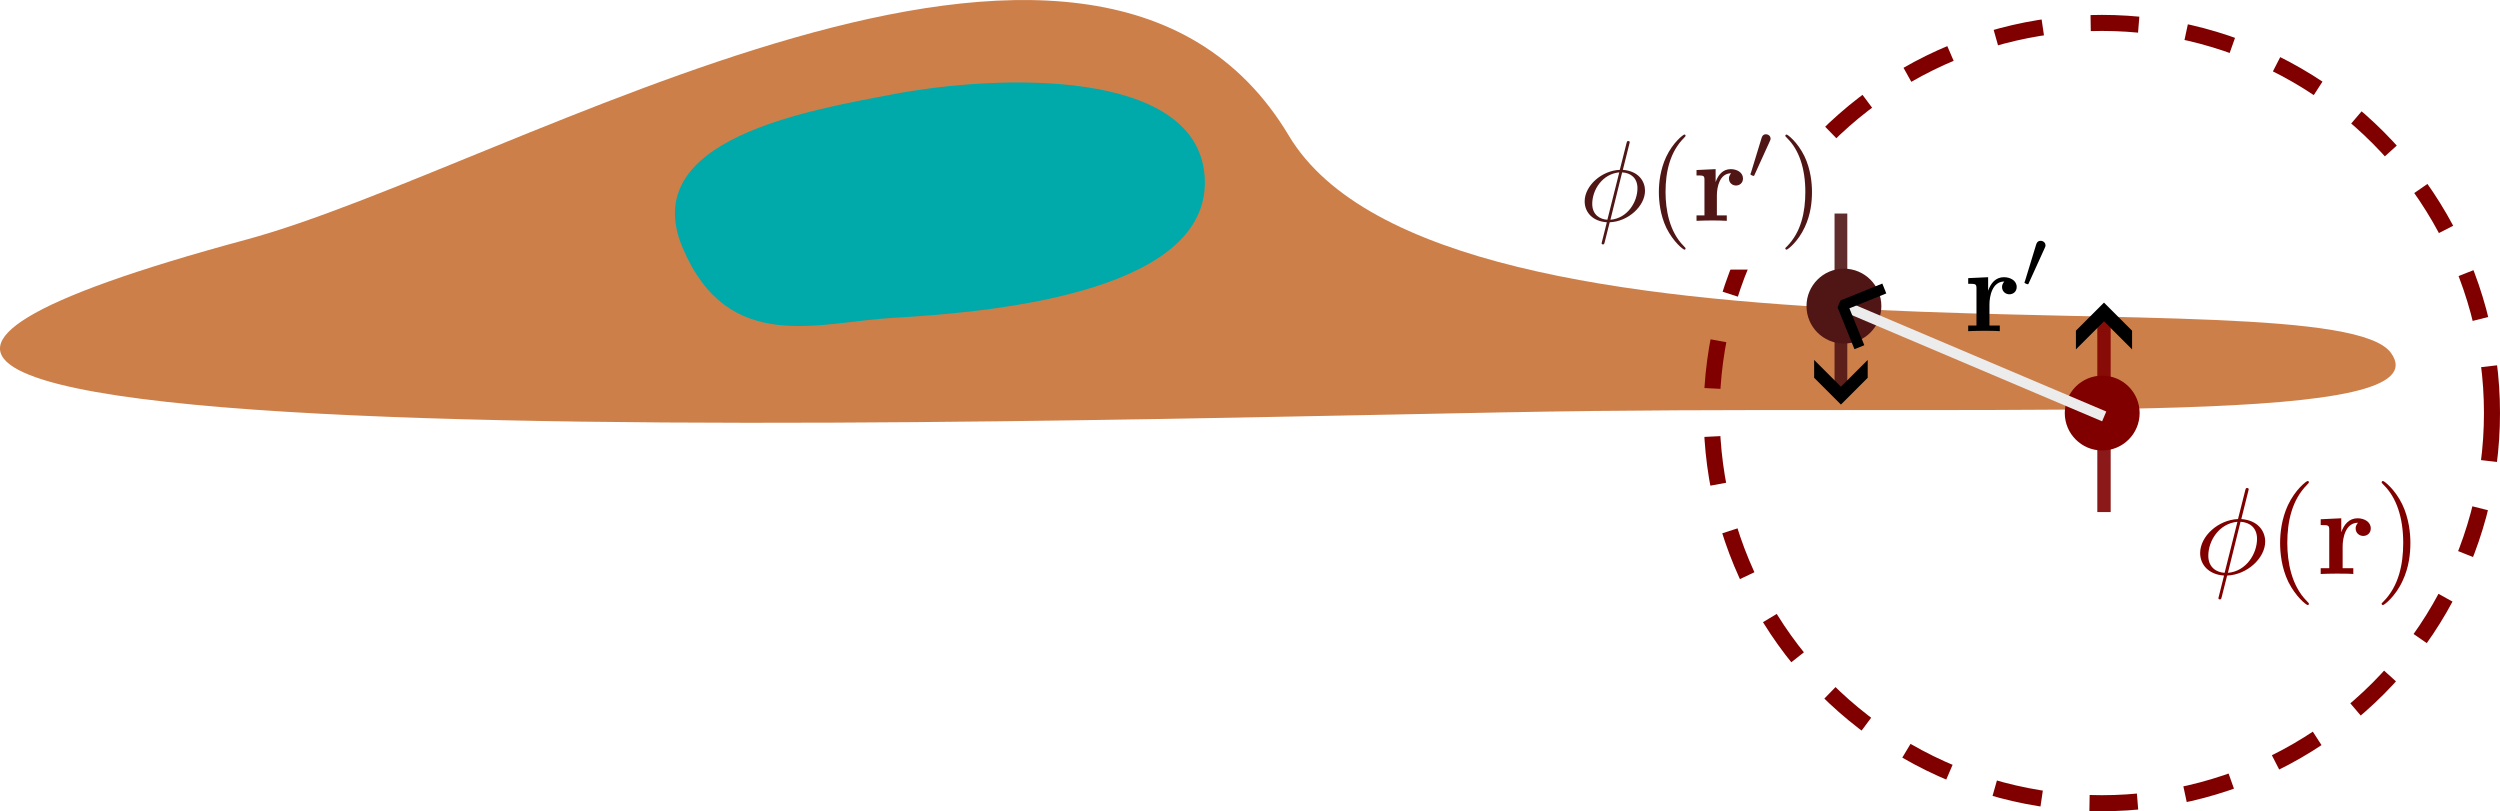 <?xml version="1.0" encoding="UTF-8" standalone="no"?>
<!-- Created with Inkscape (http://www.inkscape.org/) -->

<svg
   width="100.39mm"
   height="32.576mm"
   viewBox="0 0 100.39 32.576"
   version="1.1"
   id="svg1"
   inkscape:version="1.4.2 (ebf0e940d0, 2025-05-08)"
   sodipodi:docname="slide-5.svg"
   inkscape:export-filename="slide-5-0.svg"
   inkscape:export-xdpi="96"
   inkscape:export-ydpi="96"
   xmlns:inkscape="http://www.inkscape.org/namespaces/inkscape"
   xmlns:sodipodi="http://sodipodi.sourceforge.net/DTD/sodipodi-0.dtd"
   xmlns="http://www.w3.org/2000/svg"
   xmlns:svg="http://www.w3.org/2000/svg"
   xmlns:ns58="http://www.iki.fi/pav/software/textext/">
  <sodipodi:namedview
     id="namedview1"
     pagecolor="#ffffff"
     bordercolor="#000000"
     borderopacity="0.25"
     inkscape:showpageshadow="2"
     inkscape:pageopacity="0.0"
     inkscape:pagecheckerboard="0"
     inkscape:deskcolor="#d1d1d1"
     inkscape:document-units="mm"
     inkscape:zoom="2.0624285"
     inkscape:cx="678.0841"
     inkscape:cy="300.61648"
     inkscape:window-width="1876"
     inkscape:window-height="1006"
     inkscape:window-x="0"
     inkscape:window-y="0"
     inkscape:window-maximized="1"
     inkscape:current-layer="layer1">
    <inkscape:page
       x="-1.7928863e-21"
       y="0"
       width="100.39"
       height="32.576"
       id="page3"
       margin="0"
       bleed="0" />
  </sodipodi:namedview>
  <defs
     id="defs1">
    <marker
       style="overflow:visible"
       id="ArrowWide"
       refX="0"
       refY="0"
       orient="auto-start-reverse"
       inkscape:stockid="Wide arrow"
       markerWidth="1"
       markerHeight="1"
       viewBox="0 0 1 1"
       inkscape:isstock="true"
       inkscape:collect="always"
       preserveAspectRatio="xMidYMid">
      <path
         style="fill:none;stroke:context-stroke;stroke-width:1;stroke-linecap:butt"
         d="M 3,-3 0,0 3,3"
         transform="rotate(180,0.125,0)"
         sodipodi:nodetypes="ccc"
         id="path445" />
    </marker>
    <marker
       style="overflow:visible"
       id="ArrowWideHeavy-7"
       refX="0"
       refY="0"
       orient="auto-start-reverse"
       inkscape:stockid="Wide, heavy arrow"
       markerWidth="0.7"
       markerHeight="0.7"
       viewBox="0 0 1 1"
       inkscape:isstock="true"
       inkscape:collect="always"
       preserveAspectRatio="xMidYMid">
      <path
         style="fill:context-stroke;fill-rule:evenodd;stroke:none"
         d="m 1,0 -3,3 h -2 l 3,-3 -3,-3 h 2 z"
         id="path3-9" />
    </marker>
    <marker
       style="overflow:visible"
       id="ArrowWideHeavy-7-8"
       refX="0"
       refY="0"
       orient="auto-start-reverse"
       inkscape:stockid="Wide, heavy arrow"
       markerWidth="0.7"
       markerHeight="0.7"
       viewBox="0 0 1 1"
       inkscape:isstock="true"
       inkscape:collect="always"
       preserveAspectRatio="xMidYMid">
      <path
         style="fill:context-stroke;fill-rule:evenodd;stroke:none"
         d="m 1,0 -3,3 h -2 l 3,-3 -3,-3 h 2 z"
         id="path3-9-9" />
    </marker>
  </defs>
  <g
     inkscape:label="Layer 1"
     inkscape:groupmode="layer"
     id="layer1"
     transform="translate(-144.988,-99.935)">
    <path
       style="opacity:0.9;fill:#c87137;fill-opacity:1;fill-rule:evenodd;stroke:none;stroke-width:0.937;stroke-linejoin:round;paint-order:stroke markers fill"
       d="m 208.935,116.438 c 18.115,-0.196 34.201,0.593 32.061,-2.337 -2.452,-3.356 -38.049,1.665 -44.254,-8.72 -7.86,-13.156 -31.187,1.294 -41.872,4.178 -36.203,9.772 37.482,7.049 54.065,6.88 z"
       id="path2-1-6"
       sodipodi:nodetypes="sssss"
       inkscape:export-filename="slide-5-term.svg"
       inkscape:export-xdpi="96"
       inkscape:export-ydpi="96" />
    <path
       style="opacity:0.9;fill:#800000;fill-opacity:1;fill-rule:evenodd;stroke:#800000;stroke-width:0.537;stroke-linejoin:round;stroke-dasharray:none;stroke-opacity:1;marker-end:url(#ArrowWideHeavy-7);paint-order:stroke markers fill"
       d="m 229.476,120.498 v -8.036"
       id="path25-2" />
    <path
       style="opacity:0.9;fill:#501616;fill-opacity:1;fill-rule:evenodd;stroke:#501616;stroke-width:0.512;stroke-linejoin:round;stroke-dasharray:none;marker-end:url(#ArrowWideHeavy-7-8);paint-order:stroke markers fill"
       d="m 218.912,108.51 v 7.312"
       id="path25-2-6" />
    <circle
       style="fill:#800000;fill-rule:evenodd;stroke:none;stroke-width:0.427;stroke-linejoin:bevel;paint-order:fill markers stroke"
       id="path429"
       cx="229.404"
       cy="116.522"
       r="1.503" />
    <circle
       style="fill:#501616;fill-rule:evenodd;stroke:none;stroke-width:0.427;stroke-linejoin:bevel;paint-order:fill markers stroke"
       id="path429-3"
       cx="219.033"
       cy="112.227"
       r="1.503" />
    <circle
       style="fill:none;fill-rule:evenodd;stroke:#800000;stroke-width:0.644;stroke-linejoin:bevel;stroke-dasharray:1.931, 1.931;stroke-dashoffset:0;paint-order:fill markers stroke"
       id="path443"
       cx="229.389"
       cy="116.522"
       r="15.667" />
    <path
       d="m 193.356,106.948 c -0.383,-4.284 -8.267,-4.033 -12.492,-3.231 -3.429,0.651 -10.299,1.802 -8.47,6.156 1.829,4.353 5.494,2.987 8.464,2.825 4.579,-0.25 12.906,-1.182 12.498,-5.75 z"
       style="fill:#00aaaa;fill-opacity:1;fill-rule:evenodd;stroke:none;stroke-width:0.629;stroke-linejoin:round;paint-order:stroke markers fill"
       id="path1-5"
       sodipodi:nodetypes="aasaa" />
    <rect
       style="fill:#ffffff;fill-opacity:1;fill-rule:evenodd;stroke:#ffffff;stroke-width:0.341;stroke-linejoin:bevel;stroke-dasharray:1.022, 1.022;stroke-dashoffset:0;stroke-opacity:1;paint-order:fill markers stroke"
       id="rect443"
       width="9.281"
       height="5.389"
       x="232.604"
       y="119.136" />
    <g
       transform="matrix(0.499,0,0,0.499,233.337,119.25)"
       ns58:version="1.11.1"
       ns58:texconverter="pdflatex"
       ns58:pdfconverter="inkscape"
       ns58:text="$\\phi(\\mathbf{r})$"
       ns58:preamble="/home/bensabat/.config/inkscape/extensions/textext/default_packages.tex"
       ns58:scale="1.9790383044931832"
       ns58:alignment="middle center"
       ns58:inkscapeversion="1.4.2"
       ns58:jacobian_sqrt="0.698161"
       id="g434-1"
       style="fill:#800000;fill-opacity:1">
      <defs
         id="id-63796c2a-5ec6-4143-8157-e960ac038b5b" />
      <g
         fill="#000000"
         fill-opacity="1"
         id="id-abf2f5fa-b9ea-4d13-b13c-6e3bd80c3291"
         transform="translate(-149.196,-127.281)"
         style="fill:#800000;fill-opacity:1">
        <g
           transform="translate(148.712,134.765)"
           id="g440"
           style="fill:#800000;fill-opacity:1">
          <path
             d="m 4.359,-6.672 c 0,-0.031 0.031,-0.141 0.031,-0.141 0,-0.016 0,-0.109 -0.125,-0.109 -0.094,0 -0.109,0.031 -0.156,0.203 L 3.531,-4.422 c -1.578,0.062 -3.047,1.375 -3.047,2.734 0,0.953 0.703,1.734 1.922,1.812 C 2.328,0.422 2.25,0.75 2.172,1.062 c -0.125,0.469 -0.219,0.844 -0.219,0.875 0,0.094 0.078,0.109 0.125,0.109 C 2.125,2.047 2.141,2.031 2.172,2 2.188,1.984 2.25,1.75 2.281,1.609 L 2.656,0.125 c 1.609,-0.062 3.062,-1.406 3.062,-2.734 0,-0.797 -0.531,-1.703 -1.922,-1.812 z m -1.906,6.578 c -0.594,-0.031 -1.312,-0.391 -1.312,-1.375 0,-1.203 0.859,-2.594 2.344,-2.734 z m 1.281,-4.109 c 0.766,0.047 1.328,0.5 1.328,1.375 0,1.188 -0.859,2.609 -2.344,2.734 z m 0,0"
             id="id-43c60c37-6d17-43ac-ab00-ea974a140475"
             style="fill:#800000;fill-opacity:1" />
        </g>
      </g>
      <g
         fill="#000000"
         fill-opacity="1"
         id="id-881efe0d-83d2-4e16-9f31-cf68e181ff3d"
         transform="translate(-149.196,-127.281)"
         style="fill:#800000;fill-opacity:1">
        <g
           transform="translate(154.648,134.765)"
           id="g441"
           style="fill:#800000;fill-opacity:1">
          <path
             d="m 3.297,2.391 c 0,-0.031 0,-0.047 -0.172,-0.219 C 1.891,0.922 1.562,-0.969 1.562,-2.5 c 0,-1.734 0.375,-3.469 1.609,-4.703 0.125,-0.125 0.125,-0.141 0.125,-0.172 0,-0.078 -0.031,-0.109 -0.094,-0.109 -0.109,0 -1,0.688 -1.594,1.953 -0.5,1.094 -0.625,2.203 -0.625,3.031 0,0.781 0.109,1.984 0.656,3.125 C 2.25,1.844 3.094,2.5 3.203,2.5 c 0.062,0 0.094,-0.031 0.094,-0.109 z m 0,0"
             id="id-b275e85c-0003-4fda-a661-84fc88b7875d"
             style="fill:#800000;fill-opacity:1" />
        </g>
      </g>
      <g
         fill="#000000"
         fill-opacity="1"
         id="id-68dc46e8-ec16-4981-8040-d133d3a785a1"
         transform="translate(-149.196,-127.281)"
         style="fill:#800000;fill-opacity:1">
        <g
           transform="translate(158.522,134.765)"
           id="g442"
           style="fill:#800000;fill-opacity:1">
          <path
             d="m 2.031,-3.359 v -1.125 L 0.375,-4.406 v 0.469 c 0.609,0 0.688,0 0.688,0.391 V -0.469 H 0.375 V 0 c 0.344,-0.016 0.797,-0.031 1.25,-0.031 0.375,0 1.016,0 1.375,0.031 V -0.469 H 2.141 v -1.75 c 0,-0.688 0.234,-1.906 1.234,-1.906 0,0.016 -0.188,0.172 -0.188,0.453 0,0.406 0.328,0.609 0.609,0.609 0.297,0 0.609,-0.203 0.609,-0.609 0,-0.531 -0.531,-0.812 -1.062,-0.812 -0.688,0 -1.094,0.5 -1.312,1.125 z m 0,0"
             id="id-32366874-3daa-4c84-8630-3c0b920e581b"
             style="fill:#800000;fill-opacity:1" />
        </g>
      </g>
      <g
         fill="#000000"
         fill-opacity="1"
         id="id-49aa3bc2-fcf6-4aff-a53e-68eec43ec53d"
         transform="translate(-149.196,-127.281)"
         style="fill:#800000;fill-opacity:1">
        <g
           transform="translate(163.24,134.765)"
           id="g443"
           style="fill:#800000;fill-opacity:1">
          <path
             d="m 2.875,-2.5 c 0,-0.766 -0.109,-1.969 -0.656,-3.109 -0.594,-1.219 -1.453,-1.875 -1.547,-1.875 -0.062,0 -0.109,0.047 -0.109,0.109 0,0.031 0,0.047 0.188,0.234 0.984,0.984 1.547,2.562 1.547,4.641 0,1.719 -0.359,3.469 -1.594,4.719 C 0.562,2.344 0.562,2.359 0.562,2.391 0.562,2.453 0.609,2.5 0.672,2.5 0.766,2.5 1.672,1.812 2.25,0.547 2.766,-0.547 2.875,-1.656 2.875,-2.5 Z m 0,0"
             id="id-b2b5ad79-a291-4ebf-add5-432ae14b1144"
             style="fill:#800000;fill-opacity:1" />
        </g>
      </g>
    </g>
    <path
       style="fill:#00aaaa;fill-opacity:1;fill-rule:evenodd;stroke:#ececec;stroke-width:0.427;stroke-linejoin:bevel;stroke-dasharray:none;stroke-dashoffset:0;stroke-opacity:1;marker-end:url(#ArrowWide);paint-order:fill markers stroke"
       d="M 229.484,116.657 219.073,112.24"
       id="path444"
       sodipodi:nodetypes="cc" />
    <g
       transform="matrix(0.698,0,0,0.698,213.729,118.874)"
       ns58:version="1.11.1"
       ns58:texconverter="pdflatex"
       ns58:pdfconverter="inkscape"
       ns58:text="$\\mathbf{r}'$"
       ns58:preamble="/home/bensabat/.config/inkscape/extensions/textext/default_packages.tex"
       ns58:scale="1.9790383044931832"
       ns58:alignment="middle center"
       ns58:inkscapeversion="1.4.2"
       ns58:jacobian_sqrt="0.698161"
       id="g447">
      <defs
         id="id-67a67354-826f-4f01-b0c2-a394d3e7fba5" />
      <g
         id="g448"
         transform="matrix(0.937,0,0,0.937,1.219,0.005)">
        <g
           fill="#000000"
           fill-opacity="1"
           id="id-58d40c0a-a0f1-4e72-83fb-a526c3db6ad1"
           transform="matrix(0.739,0,0,0.739,-95.737,-108.221)">
          <g
             transform="translate(148.712,134.765)"
             id="g445">
            <path
               d="m 2.031,-3.359 v -1.125 L 0.375,-4.406 v 0.469 c 0.609,0 0.688,0 0.688,0.391 V -0.469 H 0.375 V 0 c 0.344,-0.016 0.797,-0.031 1.25,-0.031 0.375,0 1.016,0 1.375,0.031 V -0.469 H 2.141 v -1.75 c 0,-0.688 0.234,-1.906 1.234,-1.906 0,0.016 -0.188,0.172 -0.188,0.453 0,0.406 0.328,0.609 0.609,0.609 0.297,0 0.609,-0.203 0.609,-0.609 0,-0.531 -0.531,-0.812 -1.062,-0.812 -0.688,0 -1.094,0.5 -1.312,1.125 z m 0,0"
               id="id-7f00a9de-af1b-42bd-9542-acfbc7836b07" />
          </g>
        </g>
        <g
           fill="#000000"
           fill-opacity="1"
           id="id-8c0ee9b2-c692-41d7-84fc-400f9dc5d369"
           transform="matrix(0.739,0,0,0.739,-95.737,-108.221)">
          <g
             transform="translate(153.431,131.149)"
             id="g446">
            <path
               d="m 2.016,-3.297 c 0.062,-0.109 0.062,-0.172 0.062,-0.219 0,-0.219 -0.188,-0.375 -0.406,-0.375 -0.266,0 -0.344,0.219 -0.375,0.328 L 0.375,-0.547 c -0.016,0.016 -0.047,0.094 -0.047,0.109 0,0.078 0.219,0.156 0.281,0.156 0.047,0 0.047,-0.016 0.094,-0.125 z m 0,0"
               id="id-a92c10b2-f080-42fe-9418-eb16882a8c27" />
          </g>
        </g>
      </g>
    </g>
    <rect
       style="fill:#ffffff;fill-opacity:1;fill-rule:evenodd;stroke:#ffffff;stroke-width:0.356;stroke-linejoin:bevel;stroke-dasharray:1.067, 1.067;stroke-dashoffset:0;stroke-opacity:1;paint-order:fill markers stroke"
       id="rect443-8"
       width="9.266"
       height="5.887"
       x="207.99"
       y="104.696" />
    <g
       transform="matrix(0.463,0,0,0.463,208.622,105.327)"
       ns58:version="1.11.1"
       ns58:texconverter="pdflatex"
       ns58:pdfconverter="inkscape"
       ns58:text="$\\phi(\\mathbf{r}')$"
       ns58:preamble="/home/bensabat/.config/inkscape/extensions/textext/default_packages.tex"
       ns58:scale="1.9790383044931832"
       ns58:alignment="middle center"
       ns58:inkscapeversion="1.4.2"
       ns58:jacobian_sqrt="0.698161"
       id="g434"
       style="fill:#501616;fill-opacity:1">
      <defs
         id="id-62a0a2ea-7a7a-4248-aac7-7ee6ce0f739c" />
      <g
         fill="#000000"
         fill-opacity="1"
         id="id-1b331219-f9e8-4a65-a28f-894560f6ab25"
         transform="translate(-149.196,-127.258)"
         style="fill:#501616;fill-opacity:1">
        <g
           transform="translate(148.712,134.765)"
           id="g429"
           style="fill:#501616;fill-opacity:1">
          <path
             d="m 4.359,-6.672 c 0,-0.031 0.031,-0.141 0.031,-0.141 0,-0.016 0,-0.109 -0.125,-0.109 -0.094,0 -0.109,0.031 -0.156,0.203 L 3.531,-4.422 c -1.578,0.062 -3.047,1.375 -3.047,2.734 0,0.953 0.703,1.734 1.922,1.812 C 2.328,0.422 2.25,0.75 2.172,1.062 c -0.125,0.469 -0.219,0.844 -0.219,0.875 0,0.094 0.078,0.109 0.125,0.109 C 2.125,2.047 2.141,2.031 2.172,2 2.188,1.984 2.25,1.75 2.281,1.609 L 2.656,0.125 c 1.609,-0.062 3.062,-1.406 3.062,-2.734 0,-0.797 -0.531,-1.703 -1.922,-1.812 z m -1.906,6.578 c -0.594,-0.031 -1.312,-0.391 -1.312,-1.375 0,-1.203 0.859,-2.594 2.344,-2.734 z m 1.281,-4.109 c 0.766,0.047 1.328,0.5 1.328,1.375 0,1.188 -0.859,2.609 -2.344,2.734 z m 0,0"
             id="id-14aa9513-c095-4d67-bde2-20f268069c7b"
             style="fill:#501616;fill-opacity:1" />
        </g>
      </g>
      <g
         fill="#000000"
         fill-opacity="1"
         id="id-8d8bc568-858c-44a1-ac9c-b841e5876cf5"
         transform="translate(-149.196,-127.258)"
         style="fill:#501616;fill-opacity:1">
        <g
           transform="translate(154.648,134.765)"
           id="g430"
           style="fill:#501616;fill-opacity:1">
          <path
             d="m 3.297,2.391 c 0,-0.031 0,-0.047 -0.172,-0.219 C 1.891,0.922 1.562,-0.969 1.562,-2.5 c 0,-1.734 0.375,-3.469 1.609,-4.703 0.125,-0.125 0.125,-0.141 0.125,-0.172 0,-0.078 -0.031,-0.109 -0.094,-0.109 -0.109,0 -1,0.688 -1.594,1.953 -0.5,1.094 -0.625,2.203 -0.625,3.031 0,0.781 0.109,1.984 0.656,3.125 C 2.25,1.844 3.094,2.5 3.203,2.5 c 0.062,0 0.094,-0.031 0.094,-0.109 z m 0,0"
             id="id-bcdeef33-5baa-439e-8d50-d58293535b32"
             style="fill:#501616;fill-opacity:1" />
        </g>
      </g>
      <g
         fill="#000000"
         fill-opacity="1"
         id="id-d10b069a-160f-49cc-9471-806e84f363d4"
         transform="translate(-149.196,-127.258)"
         style="fill:#501616;fill-opacity:1">
        <g
           transform="translate(158.522,134.765)"
           id="g431"
           style="fill:#501616;fill-opacity:1">
          <path
             d="m 2.031,-3.359 v -1.125 L 0.375,-4.406 v 0.469 c 0.609,0 0.688,0 0.688,0.391 V -0.469 H 0.375 V 0 c 0.344,-0.016 0.797,-0.031 1.25,-0.031 0.375,0 1.016,0 1.375,0.031 V -0.469 H 2.141 v -1.75 c 0,-0.688 0.234,-1.906 1.234,-1.906 0,0.016 -0.188,0.172 -0.188,0.453 0,0.406 0.328,0.609 0.609,0.609 0.297,0 0.609,-0.203 0.609,-0.609 0,-0.531 -0.531,-0.812 -1.062,-0.812 -0.688,0 -1.094,0.5 -1.312,1.125 z m 0,0"
             id="id-bd0079b3-78d1-41e1-a125-bd6a6acc92da"
             style="fill:#501616;fill-opacity:1" />
        </g>
      </g>
      <g
         fill="#000000"
         fill-opacity="1"
         id="id-00b7cc9d-bad8-4c2f-8eaa-91d7b155bdff"
         transform="translate(-149.196,-127.258)"
         style="fill:#501616;fill-opacity:1">
        <g
           transform="translate(163.241,131.149)"
           id="g432"
           style="fill:#501616;fill-opacity:1">
          <path
             d="m 2.016,-3.297 c 0.062,-0.109 0.062,-0.172 0.062,-0.219 0,-0.219 -0.188,-0.375 -0.406,-0.375 -0.266,0 -0.344,0.219 -0.375,0.328 L 0.375,-0.547 c -0.016,0.016 -0.047,0.094 -0.047,0.109 0,0.078 0.219,0.156 0.281,0.156 0.047,0 0.047,-0.016 0.094,-0.125 z m 0,0"
             id="id-bda05c50-0e52-4516-a2f2-4554b6b556f1"
             style="fill:#501616;fill-opacity:1" />
        </g>
      </g>
      <g
         fill="#000000"
         fill-opacity="1"
         id="id-20c60b2e-ee4f-4ac4-960e-ad2c11b998ec"
         transform="translate(-149.196,-127.258)"
         style="fill:#501616;fill-opacity:1">
        <g
           transform="translate(166.036,134.765)"
           id="g433"
           style="fill:#501616;fill-opacity:1">
          <path
             d="m 2.875,-2.5 c 0,-0.766 -0.109,-1.969 -0.656,-3.109 -0.594,-1.219 -1.453,-1.875 -1.547,-1.875 -0.062,0 -0.109,0.047 -0.109,0.109 0,0.031 0,0.047 0.188,0.234 0.984,0.984 1.547,2.562 1.547,4.641 0,1.719 -0.359,3.469 -1.594,4.719 C 0.562,2.344 0.562,2.359 0.562,2.391 0.562,2.453 0.609,2.5 0.672,2.5 0.766,2.5 1.672,1.812 2.25,0.547 2.766,-0.547 2.875,-1.656 2.875,-2.5 Z m 0,0"
             id="id-4ec19336-355e-449b-81d1-12ab7b7e8be7"
             style="fill:#501616;fill-opacity:1" />
        </g>
      </g>
    </g>
  </g>
</svg>
